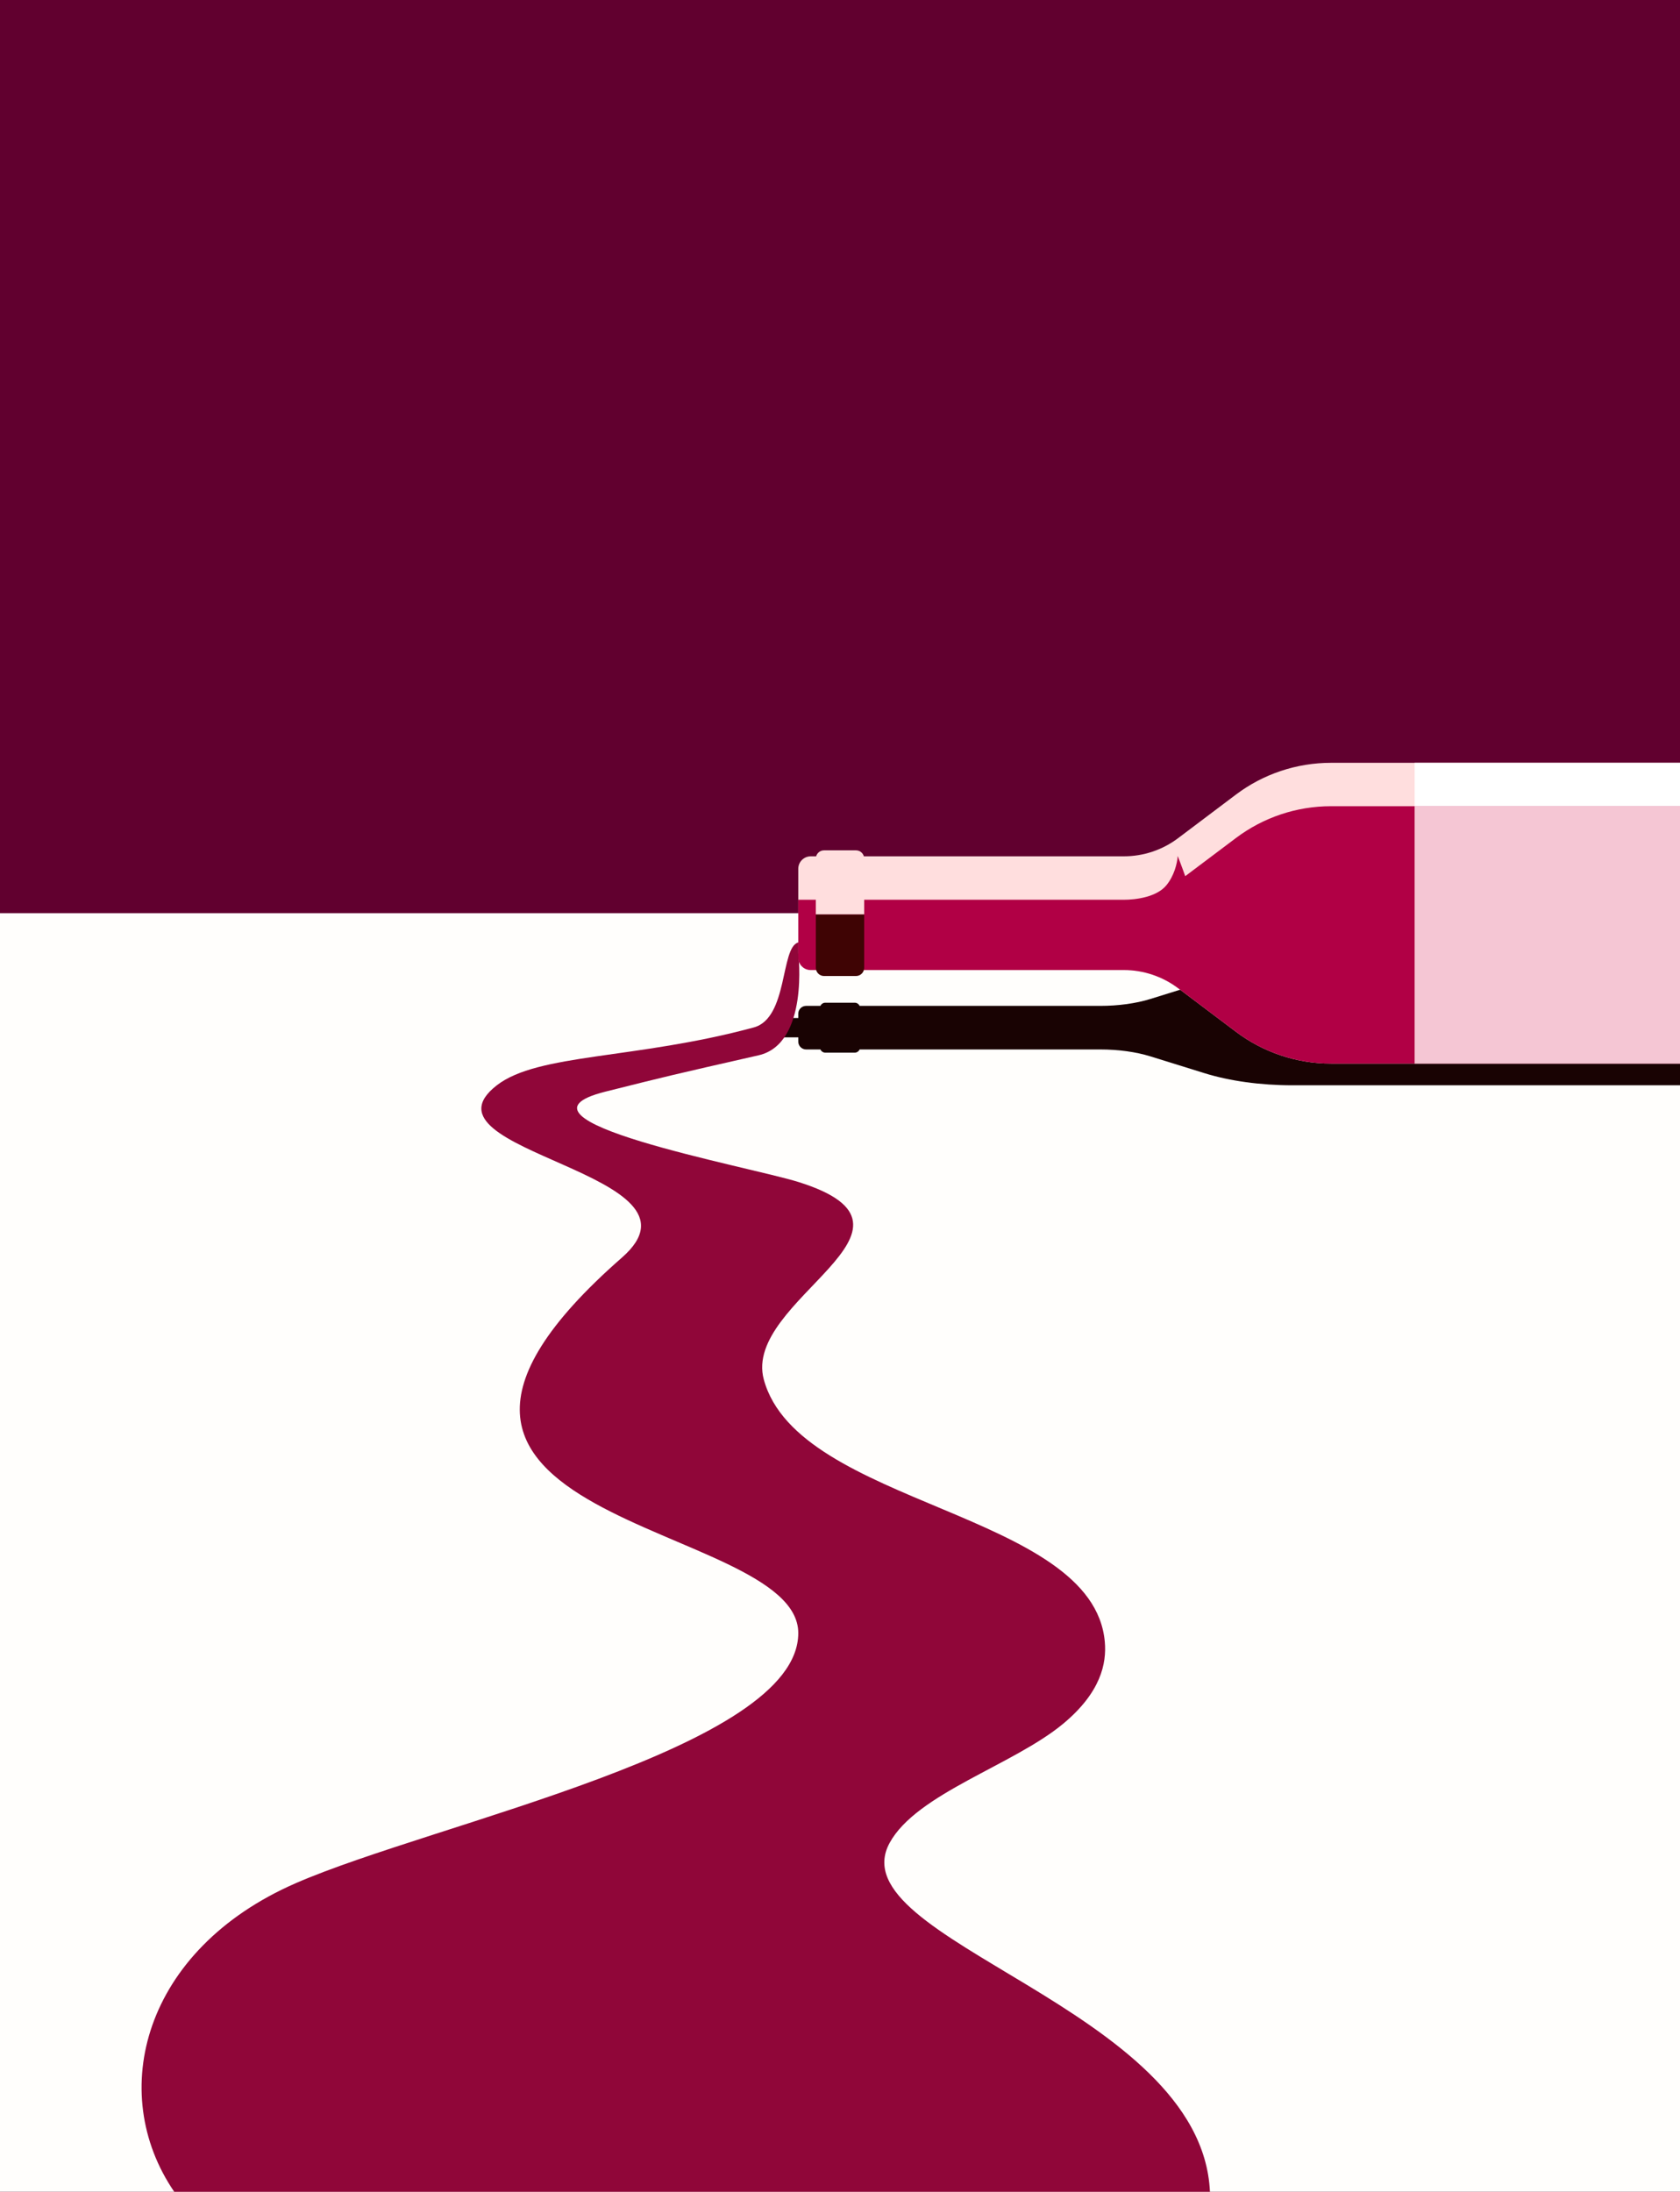 <?xml version="1.0" encoding="UTF-8"?>
<svg id="Layer_2" xmlns="http://www.w3.org/2000/svg" viewBox="0 0 1711.94 2232.85">
  <defs>
    <style>
      .cls-1 {
        fill: #ffdede;
      }

      .cls-2 {
        fill: #b10045;
      }

      .cls-3 {
        fill: #3f0404;
      }

      .cls-4 {
        fill: #190303;
      }

      .cls-5 {
        fill: #fff;
      }

      .cls-6 {
        fill: #61002f;
      }

      .cls-7 {
        fill: #fffefc;
      }

      .cls-8 {
        fill: #900639;
      }

      .cls-9 {
        fill: #f5c6d4;
      }
    </style>
  </defs>
  <g id="Layer_1-2" data-name="Layer_1">
    <g>
      <rect class="cls-6" width="1711.94" height="2232.85"/>
      <rect class="cls-7" x="0" y="930.27" width="1711.94" height="1302.57"/>
      <path class="cls-4" d="M1711.94,988.22v117.39h-395c-32.44,0-63.98-4.35-89.88-12.43l-54.67-16.99c-14.76-4.6-32.76-7.08-51.26-7.08h-245.17c-.86,1.9-2.77,3.27-4.99,3.27h-29.96c-2.23,0-4.13-1.37-4.99-3.27h-14.58c-4.38,0-7.98-3.56-7.98-7.97v-4.35h-27.66v-19.72h27.66v-4.38c0-4.42,3.59-7.97,7.98-7.97h14.58c.86-1.9,2.77-3.23,4.99-3.23h29.96c2.23,0,4.13,1.33,4.96,3.23h245.2c18.5,0,36.5-2.48,51.26-7.08l30.17-9.38,24.5-7.62c25.9-8.08,57.44-12.43,89.88-12.43h395Z"/>
      <g>
        <path class="cls-1" d="M1711.94,777.07v306.45h-355.63c-34.99,0-69.01-11.39-96.92-32.44l-56.83-42.82-2.12-1.58c-15.91-11.96-35.31-18.46-55.25-18.46h-319.13c-.83,0-1.65-.07-2.44-.25-.43-.07-.83-.18-1.22-.32-.04.04-.07,0-.07,0-.79-.25-1.51-.57-2.23-.93-1.08-.57-2.05-1.29-2.91-2.19-1.33-1.33-2.37-2.98-3.02-4.81-.07,0-.07-.04-.04-.07-.04-.11-.07-.22-.11-.32-.11-.43-.22-.83-.32-1.22-.18-.79-.25-1.62-.25-2.44v-90.63c0-7,5.71-12.68,12.72-12.68h319.02c19.94,0,39.33-6.47,55.25-18.46l58.95-44.4c27.91-21.05,61.93-32.4,96.92-32.4h355.63Z"/>
        <path class="cls-8" d="M1232.94,2232.84H177.55c-69.31-101.23-31.48-246.67,123.87-314.4,141.45-61.67,512.01-137.33,512.03-254.77.02-116.39-492.8-108.56-179.63-382.58,98.6-86.28-215.63-107.17-127.55-175.47,42.08-32.63,141.34-26.3,261.79-58.92,35.23-9.54,27.04-81.7,45.41-86.61v11.09s11.26,92.12-40.52,103.9c-90.31,20.54-90.77,20.66-156.09,37.03-114.5,28.69,145.49,76.01,196.61,91.99,152.31,47.62-57.33,119.68-35.14,201.28,35.14,129.18,335.67,134.24,347.48,267.18,1.96,21.96-3.97,51.53-42.46,83.5-50.81,42.2-149.41,71.12-176.81,121.36-54.31,99.55,317.84,167.25,326.4,355.42Z"/>
        <path class="cls-2" d="M1711.94,821.29v262.23h-355.63c-34.99,0-69.01-11.39-96.92-32.44l-56.83-42.82-2.12-1.58c-15.91-11.96-35.31-18.46-55.25-18.46h-319.13c-.83,0-1.65-.07-2.44-.25-.43-.07-.83-.18-1.22-.32-.04.04-.07,0-.07,0-.79-.25-1.51-.57-2.23-.93-1.08-.57-2.05-1.29-2.91-2.19-1.36-1.29-2.44-2.95-3.02-4.81-.07,0-.07-.04-.04-.07-.04-.11-.07-.22-.11-.32-.11-.43-.22-.83-.32-1.22-.18-.79-.25-1.62-.25-2.44v-59.06h331.74c12.36,0,33.66-2.73,43.5-14.91,7.69-9.48,10.89-21.77,11.42-29.67,0,0,4.67,12,7.65,20.55l51.62-38.83c27.91-21.05,61.93-32.44,96.92-32.44h355.63Z"/>
        <rect class="cls-9" x="1441.52" y="821.29" width="270.42" height="262.23"/>
        <rect class="cls-5" x="1441.52" y="777.07" width="270.42" height="44.22"/>
        <path class="cls-3" d="M831.35,931.5h49.26v54.44c0,4.61-3.75,8.36-8.36,8.36h-32.54c-4.61,0-8.36-3.75-8.36-8.36v-54.44h0Z"/>
        <path class="cls-1" d="M839.71,866.26h32.54c4.61,0,8.36,3.75,8.36,8.36v56.88h-49.26v-56.88c0-4.61,3.75-8.36,8.36-8.36Z"/>
      </g>
    </g>
  </g>
</svg>